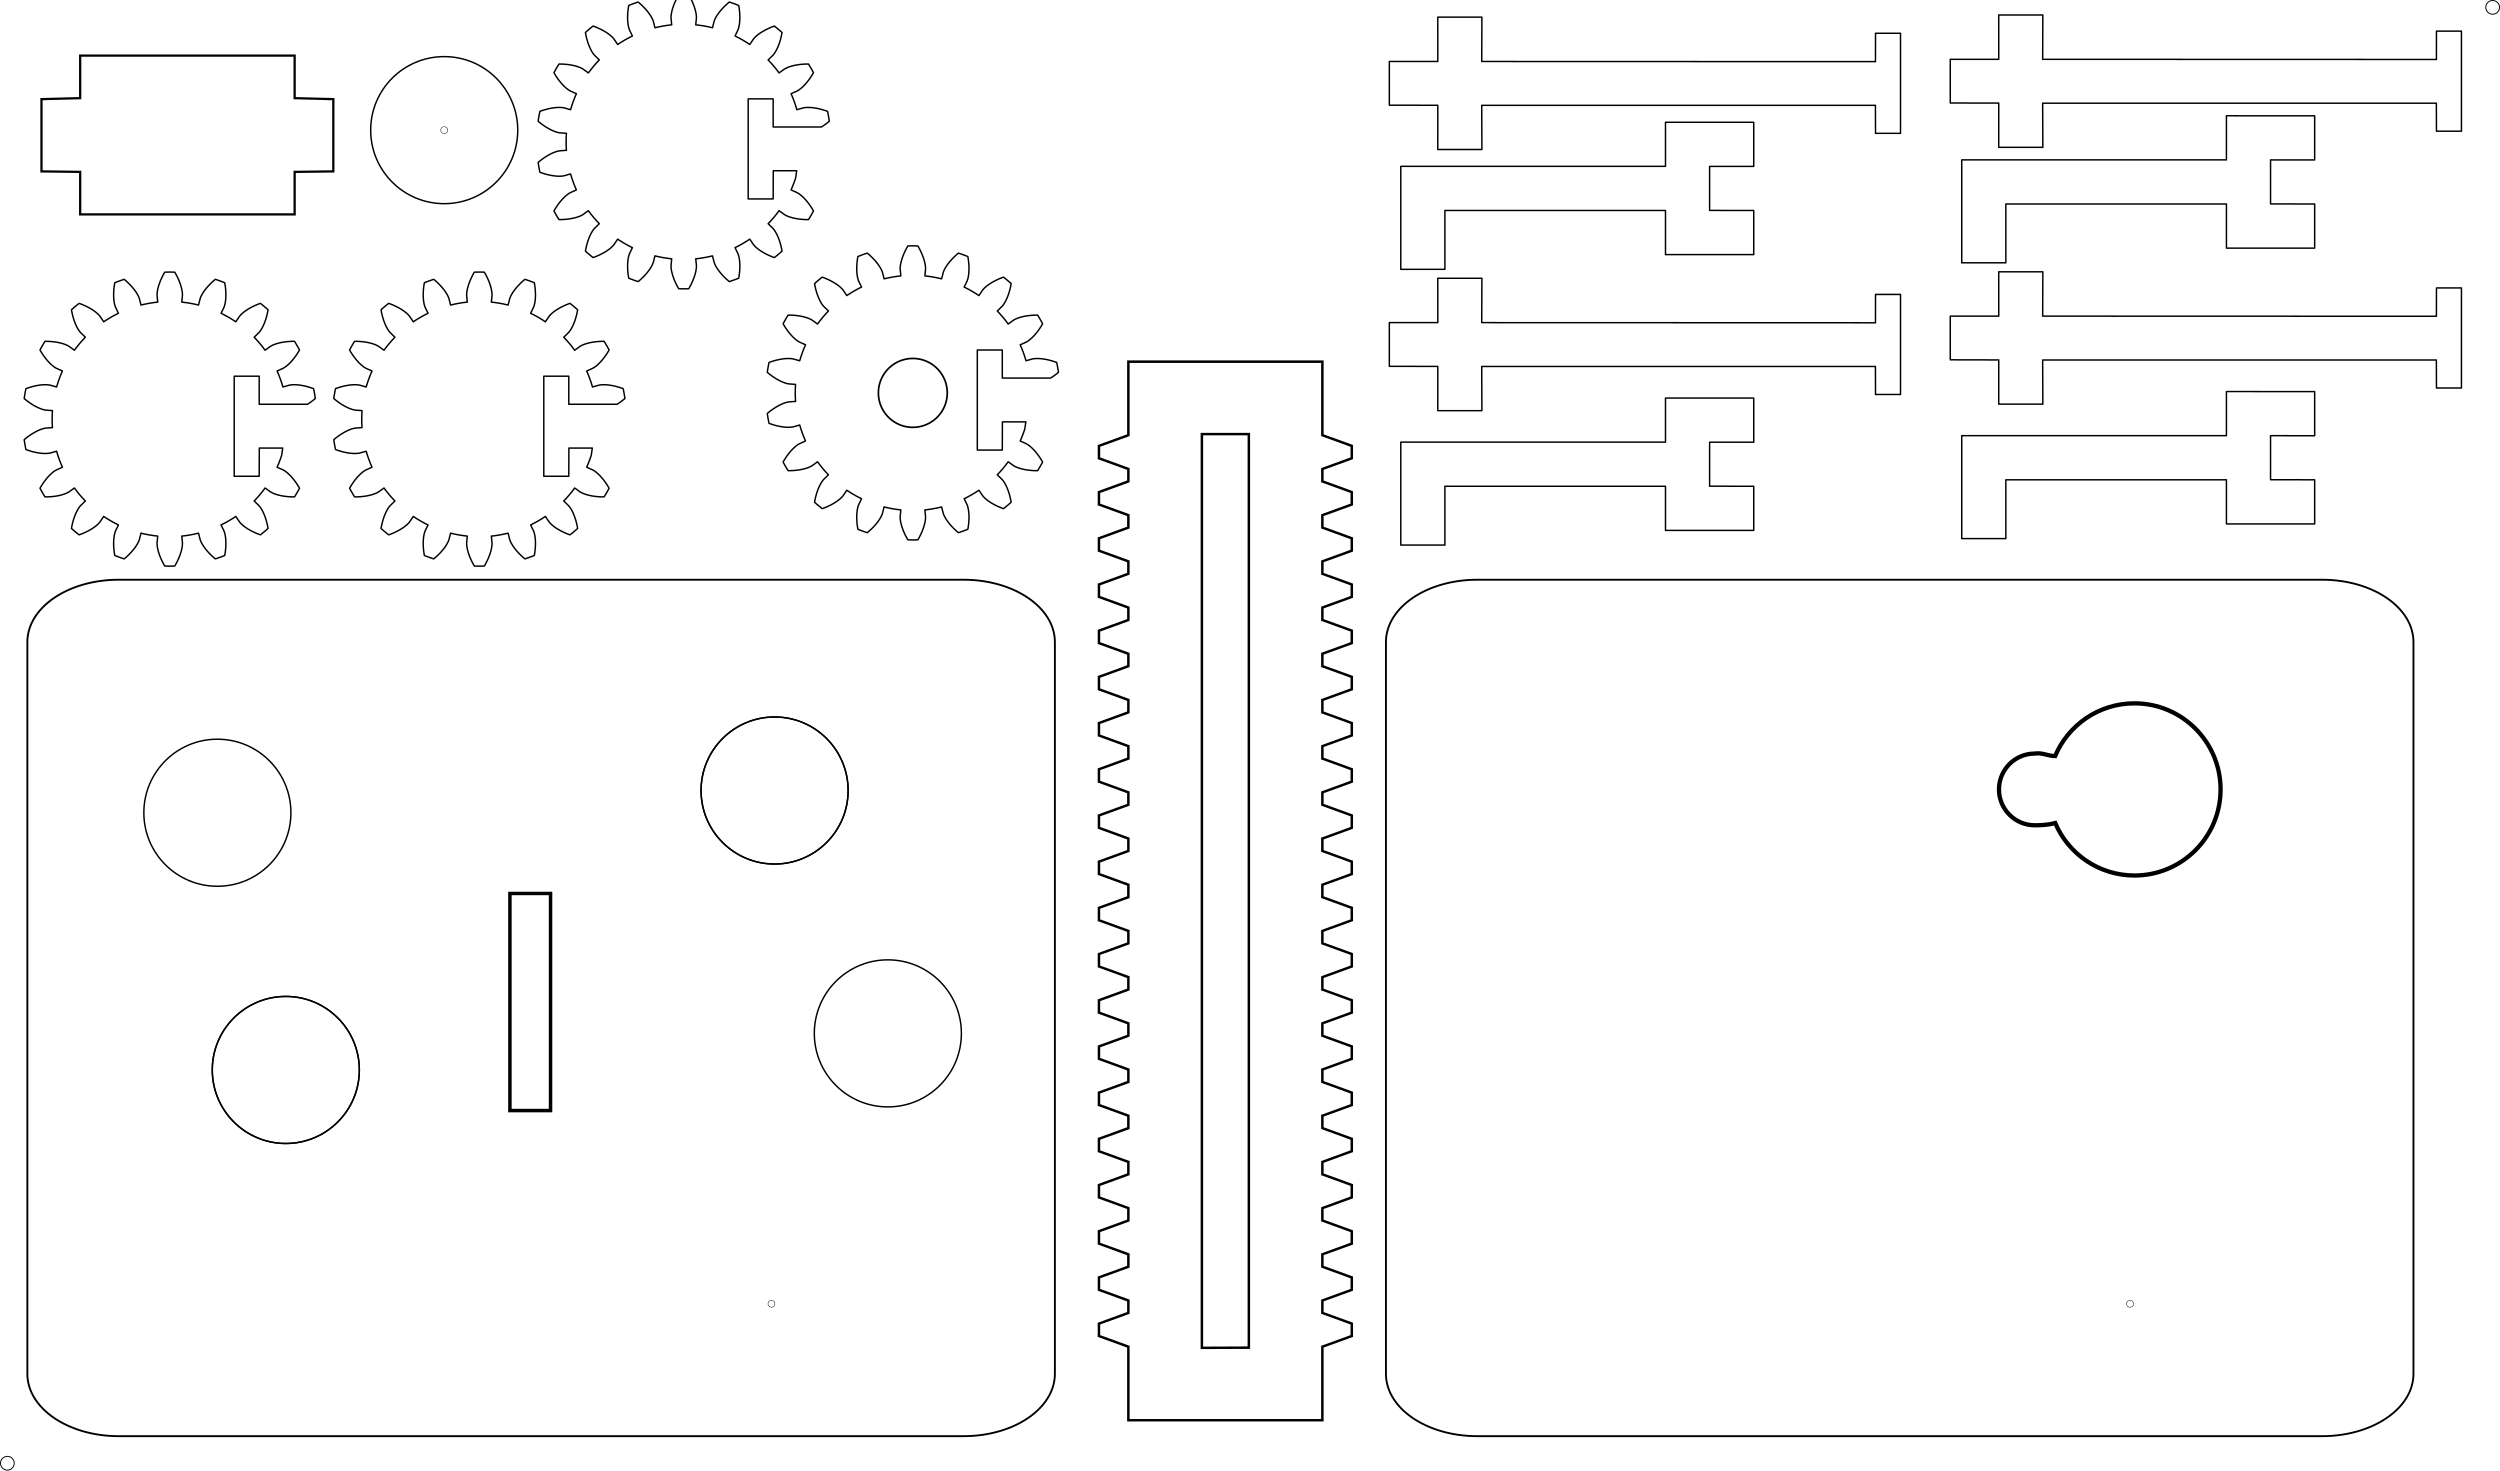 <?xml version="1.0" encoding="UTF-8" standalone="no"?>
<!-- Created with Inkscape (http://www.inkscape.org/) -->

<svg
   xmlns:dc="http://purl.org/dc/elements/1.1/"
   xmlns:cc="http://creativecommons.org/ns#"
   xmlns:rdf="http://www.w3.org/1999/02/22-rdf-syntax-ns#"
   xmlns:svg="http://www.w3.org/2000/svg"
   xmlns="http://www.w3.org/2000/svg"
   xmlns:sodipodi="http://sodipodi.sourceforge.net/DTD/sodipodi-0.dtd"
   xmlns:inkscape="http://www.inkscape.org/namespaces/inkscape"
   width="170mm"
   height="100mm"
   viewBox="0 0 602.362 354.331"
   id="svg2"
   version="1.1"
   inkscape:version="0.91 r13725"
   sodipodi:docname="Walker01_Cut.svg">
  <sodipodi:namedview
     inkscape:snap-global="true"
     id="base"
     pagecolor="#5e5e5e"
     bordercolor="#919191"
     borderopacity="1"
     inkscape:pageopacity="0"
     inkscape:pageshadow="2"
     inkscape:zoom="1.2039105"
     inkscape:cx="167.63416"
     inkscape:cy="223.88665"
     inkscape:document-units="mm"
     inkscape:current-layer="svg2"
     showgrid="true"
     inkscape:window-width="1366"
     inkscape:window-height="744"
     inkscape:window-x="0"
     inkscape:window-y="1"
     inkscape:window-maximized="1"
     inkscape:snap-bbox="false"
     gridtolerance="10">
    <inkscape:grid
       type="xygrid"
       id="grid4133" />
  </sodipodi:namedview>
  <defs
     id="defs4" />
  <g
     inkscape:groupmode="layer"
     id="layer2"
     inkscape:label="Layer 2"
     transform="translate(0,-354.331)" />
  <path
     sodipodi:nodetypes="cccsccssc"
     inkscape:connector-curvature="0"
     id="circle4389-8"
     d="m 514.294,210.948 c -8.578,0 -15.94,-5.208 -19.097,-12.634 -1.767,0.473 -3.473,0.521 -4.913,0.535 -4.773,0 -8.642,-3.869 -8.642,-8.642 0,-4.773 3.869,-8.642 8.642,-8.642 1.795,-0.284 3.146,0.604 4.884,0.604 3.14,-7.463 10.521,-12.703 19.126,-12.703 11.455,0 20.741,9.286 20.741,20.741 0,11.455 -9.286,20.741 -20.741,20.741"
     style="fill:none;fill-opacity:1;stroke:#000000;stroke-width:1.037;stroke-linecap:round;stroke-miterlimit:4;stroke-dasharray:none;stroke-opacity:1" />
  <g
     id="g8256"
     transform="matrix(-1,0,0,-1,711.102,165.58)"
     style="stroke:#000000;stroke-width:0.354;stroke-miterlimit:4;stroke-dasharray:none;stroke-opacity:1">
    <path
       style="opacity:1;fill:none;fill-opacity:1;stroke:#000000;stroke-width:0.354;stroke-linecap:round;stroke-linejoin:round;stroke-miterlimit:4;stroke-dasharray:none;stroke-opacity:1"
       d="m 259.217,87.809 -0.014,6.828 -6.02,0 0,-24.11 6.02,0 0.026,6.75 94.859,-0.004 -0.042,-10.636 10.63,0 -0.005,10.656 11.678,0.025 0,10.528 -11.678,-0.002 0.005,10.683 -10.63,0 0.042,-10.685 z"
       id="path8258"
       inkscape:connector-curvature="0"
       sodipodi:nodetypes="ccccccccccccccccc" />
  </g>
  <g
     transform="translate(-197.2,19.361)"
     id="g8336">
    <g
       id="g8338"
       transform="translate(0.45,0.749)">
      <g
         id="g8340" />
      <path
         sodipodi:nodetypes="cccccccccccccccccccccccccccccccccccccccccccccccccccccccccccccccccccccccccccccccccccccccccccccccccccccccccccccccccccccccccccccccccccccccccccccccccccccccccccccccccccccccccccccccccccccccccccccccccccccccccccccccccccccccccccccccccccccccccccccccccccccccccccccccccccccccccccccccccccccccccccccccccccccccccccccccccccccccccccccccccccccccccccccccccccccccccccccccccccccccccccccccccccccccccccccccccccccccccccccccccccccccccccccccccccccccccccccccccccccccccccccccccccccccccccccccccccccccccccccccccccccccccccccccccccccccccccccccccccccccccccccccccccccccccccccc"
         inkscape:connector-curvature="0"
         id="path8344"
         d="m 259.228,87.843 -0.026,6.794 -6.02,0 0,-24.11 6.02,0 -1.2e-4,6.768 11.638,2.4e-5 c 0.524,-0.341 0.997,-0.653 1.437,-1.013 l 0.451,-0.37 -0.09,-0.597 -0.1,-0.596 -0.11,-0.594 -0.12,-0.592 -0.55,-0.194 -0.548,-0.173 -0.546,-0.153 -0.543,-0.131 -0.539,-0.109 -0.535,-0.086 -0.53,-0.062 -0.524,-0.036 -0.517,-0.007 -0.508,0.027 -0.495,0.077 -1.558,0.443 -0.298,-0.981 -0.333,-0.97 -0.368,-0.957 -0.403,-0.943 1.478,-0.663 0.428,-0.259 0.407,-0.306 0.392,-0.338 0.379,-0.365 0.366,-0.389 0.355,-0.41 0.343,-0.43 0.332,-0.45 0.32,-0.468 0.309,-0.485 0.297,-0.502 -0.288,-0.53 -0.297,-0.525 -0.306,-0.52 -0.315,-0.515 -0.583,0.006 -0.575,0.025 -0.565,0.043 -0.555,0.062 -0.544,0.082 -0.532,0.102 -0.52,0.123 -0.505,0.145 -0.489,0.17 -0.469,0.199 -0.438,0.242 -1.313,0.949 -0.616,-0.82 -0.645,-0.797 -0.673,-0.773 -0.701,-0.749 1.163,-1.128 0.314,-0.39 0.278,-0.427 0.253,-0.452 0.231,-0.472 0.211,-0.49 0.193,-0.507 0.175,-0.522 0.158,-0.536 0.141,-0.549 0.124,-0.562 0.107,-0.574 -0.453,-0.4 -0.459,-0.392 -0.466,-0.384 -0.472,-0.376 -0.546,0.205 -0.532,0.22 -0.516,0.234 -0.5,0.248 -0.483,0.263 -0.466,0.278 -0.446,0.293 -0.425,0.309 -0.401,0.327 -0.372,0.348 -0.329,0.377 -0.909,1.341 -0.859,-0.56 -0.879,-0.529 -0.897,-0.497 -0.915,-0.464 0.707,-1.458 0.162,-0.474 0.115,-0.496 0.083,-0.511 0.056,-0.523 0.031,-0.533 0.008,-0.542 -0.014,-0.55 -0.035,-0.558 -0.056,-0.564 -0.076,-0.57 -0.095,-0.576 -0.562,-0.221 -0.566,-0.211 -0.569,-0.202 -0.573,-0.192 -0.443,0.38 -0.424,0.388 -0.405,0.397 -0.385,0.405 -0.364,0.413 -0.343,0.42 -0.319,0.428 -0.293,0.436 -0.265,0.445 -0.231,0.454 -0.18,0.467 -0.396,1.571 -0.999,-0.233 -1.007,-0.196 -1.013,-0.16 -1.018,-0.123 0.165,-1.612 -0.01,-0.5 -0.062,-0.505 -0.097,-0.508 -0.127,-0.51 -0.153,-0.511 -0.178,-0.512 -0.201,-0.512 -0.224,-0.512 -0.245,-0.511 -0.266,-0.51 -0.286,-0.508 -0.604,-0.015 -0.604,-0.005 -0.604,0.005 -0.604,0.015 -0.286,0.508 -0.266,0.51 -0.245,0.511 -0.224,0.512 -0.201,0.512 -0.178,0.512 -0.153,0.511 -0.127,0.51 -0.097,0.508 -0.062,0.505 -0.01,0.5 0.165,1.612 -1.018,0.123 -1.013,0.16 -1.007,0.196 -0.999,0.233 -0.396,-1.571 -0.18,-0.467 -0.231,-0.454 -0.265,-0.445 -0.293,-0.436 -0.319,-0.428 -0.343,-0.42 -0.364,-0.413 -0.385,-0.405 -0.405,-0.397 -0.424,-0.388 -0.443,-0.38 -0.573,0.192 -0.569,0.202 -0.566,0.211 -0.562,0.221 -0.095,0.576 -0.076,0.57 -0.056,0.564 -0.035,0.558 -0.014,0.55 0.008,0.542 0.031,0.533 0.056,0.523 0.083,0.511 0.115,0.496 0.162,0.474 0.707,1.458 -0.915,0.464 -0.897,0.497 -0.879,0.529 -0.859,0.56 -0.909,-1.341 -0.329,-0.377 -0.372,-0.348 -0.401,-0.327 -0.425,-0.309 -0.446,-0.293 -0.466,-0.278 -0.483,-0.263 -0.5,-0.248 -0.516,-0.234 -0.532,-0.22 -0.546,-0.205 -0.472,0.376 -0.466,0.384 -0.459,0.392 -0.453,0.4 0.107,0.574 0.124,0.562 0.141,0.549 0.158,0.536 0.175,0.522 0.193,0.507 0.211,0.49 0.231,0.472 0.253,0.452 0.278,0.427 0.314,0.39 1.163,1.128 -0.701,0.749 -0.673,0.773 -0.645,0.797 -0.616,0.82 -1.313,-0.949 -0.438,-0.242 -0.469,-0.199 -0.489,-0.17 -0.505,-0.145 -0.52,-0.123 -0.532,-0.102 -0.544,-0.082 -0.555,-0.062 -0.565,-0.043 -0.575,-0.025 -0.583,-0.006 -0.315,0.515 -0.306,0.52 -0.297,0.525 -0.288,0.53 0.297,0.502 0.309,0.485 0.32,0.468 0.332,0.45 0.343,0.43 0.355,0.41 0.366,0.389 0.379,0.365 0.392,0.338 0.407,0.306 0.428,0.259 1.478,0.663 -0.403,0.943 -0.368,0.957 -0.333,0.97 -0.298,0.981 -1.558,-0.443 -0.495,-0.077 -0.508,-0.027 -0.517,0.007 -0.524,0.036 -0.53,0.062 -0.535,0.086 -0.539,0.109 -0.543,0.131 -0.546,0.153 -0.548,0.173 -0.55,0.194 -0.12,0.592 -0.11,0.594 -0.1,0.596 -0.09,0.597 0.451,0.37 0.456,0.351 0.461,0.33 0.466,0.309 0.47,0.287 0.473,0.264 0.477,0.24 0.48,0.213 0.484,0.184 0.487,0.148 0.491,0.097 1.616,0.117 -0.056,1.024 -0.019,1.025 0.019,1.025 0.056,1.024 -1.616,0.117 -0.491,0.097 -0.487,0.148 -0.484,0.184 -0.48,0.213 -0.477,0.24 -0.473,0.264 -0.47,0.287 -0.466,0.309 -0.461,0.33 -0.456,0.351 -0.451,0.37 0.09,0.597 0.1,0.596 0.11,0.594 0.12,0.592 0.55,0.194 0.548,0.173 0.546,0.153 0.543,0.131 0.539,0.109 0.535,0.086 0.53,0.062 0.524,0.036 0.517,0.007 0.508,-0.027 0.495,-0.077 1.558,-0.443 0.298,0.981 0.333,0.97 0.368,0.957 0.403,0.943 -1.478,0.663 -0.428,0.259 -0.407,0.306 -0.392,0.338 -0.379,0.365 -0.366,0.389 -0.355,0.41 -0.343,0.43 -0.332,0.45 -0.32,0.468 -0.309,0.485 -0.297,0.502 0.288,0.53 0.297,0.525 0.306,0.52 0.315,0.515 0.583,-0.006 0.575,-0.025 0.565,-0.043 0.555,-0.062 0.544,-0.082 0.532,-0.102 0.52,-0.123 0.505,-0.145 0.489,-0.17 0.469,-0.199 0.438,-0.242 1.313,-0.949 0.616,0.82 0.645,0.797 0.673,0.773 0.701,0.749 -1.163,1.128 -0.314,0.39 -0.278,0.427 -0.253,0.452 -0.231,0.472 -0.211,0.49 -0.193,0.507 -0.175,0.522 -0.158,0.536 -0.141,0.549 -0.124,0.562 -0.107,0.574 0.453,0.4 0.459,0.392 0.466,0.384 0.472,0.376 0.546,-0.205 0.532,-0.22 0.516,-0.234 0.5,-0.248 0.483,-0.263 0.466,-0.278 0.446,-0.293 0.425,-0.309 0.401,-0.327 0.372,-0.348 0.329,-0.377 0.909,-1.341 0.859,0.56 0.879,0.529 0.897,0.497 0.915,0.464 -0.707,1.458 -0.162,0.474 -0.115,0.496 -0.083,0.511 -0.056,0.523 -0.031,0.533 -0.008,0.542 0.014,0.55 0.035,0.558 0.056,0.564 0.076,0.57 0.095,0.576 0.562,0.221 0.566,0.211 0.569,0.202 0.573,0.192 0.443,-0.38 0.424,-0.388 0.405,-0.397 0.385,-0.405 0.364,-0.413 0.343,-0.42 0.319,-0.428 0.293,-0.436 0.265,-0.445 0.231,-0.454 0.18,-0.467 0.396,-1.571 0.999,0.233 1.007,0.196 1.013,0.16 1.018,0.123 -0.165,1.612 0.01,0.5 0.062,0.505 0.097,0.508 0.127,0.51 0.153,0.511 0.178,0.512 0.201,0.512 0.224,0.512 0.245,0.511 0.266,0.51 0.286,0.508 0.604,0.015 0.604,0.005 0.604,-0.005 0.604,-0.015 0.286,-0.508 0.266,-0.51 0.245,-0.511 0.224,-0.512 0.201,-0.512 0.178,-0.512 0.153,-0.511 0.127,-0.51 0.097,-0.508 0.062,-0.505 0.01,-0.5 -0.165,-1.612 1.018,-0.123 1.013,-0.16 1.007,-0.196 0.999,-0.233 0.396,1.571 0.18,0.467 0.231,0.454 0.265,0.445 0.293,0.436 0.319,0.428 0.343,0.42 0.364,0.413 0.385,0.405 0.405,0.397 0.424,0.388 0.443,0.38 0.573,-0.192 0.569,-0.202 0.566,-0.211 0.562,-0.221 0.095,-0.576 0.076,-0.57 0.056,-0.564 0.035,-0.558 0.014,-0.55 -0.008,-0.542 -0.031,-0.533 -0.056,-0.523 -0.083,-0.511 -0.115,-0.496 -0.162,-0.474 -0.707,-1.458 0.915,-0.464 0.897,-0.497 0.879,-0.529 0.859,-0.56 0.909,1.341 0.329,0.377 0.372,0.348 0.401,0.327 0.425,0.309 0.446,0.293 0.466,0.278 0.483,0.263 0.5,0.248 0.516,0.234 0.532,0.22 0.546,0.205 0.472,-0.376 0.466,-0.384 0.459,-0.392 0.453,-0.4 -0.107,-0.574 -0.124,-0.562 -0.141,-0.549 -0.158,-0.536 -0.175,-0.522 -0.193,-0.507 -0.211,-0.49 -0.231,-0.472 -0.253,-0.452 -0.278,-0.427 -0.314,-0.39 -1.163,-1.128 0.701,-0.749 0.673,-0.773 0.645,-0.797 0.616,-0.82 1.313,0.949 0.438,0.242 0.469,0.199 0.489,0.17 0.505,0.145 0.52,0.123 0.532,0.102 0.544,0.082 0.555,0.062 0.565,0.043 0.575,0.025 0.583,0.006 0.315,-0.515 0.306,-0.52 0.297,-0.525 0.288,-0.53 -0.297,-0.502 -0.309,-0.485 -0.32,-0.468 -0.332,-0.45 -0.343,-0.43 -0.355,-0.41 -0.366,-0.389 -0.379,-0.365 -0.392,-0.338 -0.407,-0.306 -0.428,-0.259 -1.478,-0.663 0.403,-0.943 0.368,-0.957 0.333,-0.97 0.256,-1.747 z"
         style="opacity:1;fill:none;fill-opacity:1;stroke:#000000;stroke-width:0.354;stroke-linecap:round;stroke-linejoin:round;stroke-miterlimit:4;stroke-dasharray:none;stroke-opacity:1" />
    </g>
  </g>
  <g
     transform="translate(298.99,90.067)"
     id="g8387">
    <g
       id="g8389" />
  </g>
  <g
     id="g9494"
     transform="translate(164.731,99.576)">
    <g
       id="g9496" />
  </g>
  <g
     transform="translate(181.222,157.399)"
     id="g9502">
    <g
       id="g9504" />
  </g>
  <path
     sodipodi:nodetypes="sssssssss"
     style="fill:none;fill-opacity:1;stroke:#000000;stroke-width:0.455;stroke-linecap:round;stroke-miterlimit:4;stroke-dasharray:none;stroke-opacity:1"
     d="m 254.169,154.718 0,176.285 c 0,8.33 -9.815,15.036 -22.007,15.036 l -203.563,0 c -12.192,0 -22.007,-6.706 -22.007,-15.036 l 0,-176.285 c 0,-8.33 9.815,-15.036 22.007,-15.036 l 203.563,0 c 12.192,0 22.007,6.706 22.007,15.036 z"
     id="path8367"
     inkscape:connector-curvature="0" />
  <path
     inkscape:connector-curvature="0"
     id="path8369"
     d="m 122.861,215.28 9.787,0 0,52.306 -9.787,0 z"
     style="fill:none;fill-opacity:1;stroke:#000000;stroke-width:0.843;stroke-linecap:round;stroke-miterlimit:4;stroke-dasharray:none;stroke-opacity:1" />
  <circle
     style="opacity:1;fill:none;fill-opacity:1;stroke:#000000;stroke-width:0.354;stroke-linecap:round;stroke-linejoin:round;stroke-miterlimit:4;stroke-dasharray:none;stroke-opacity:1"
     id="circle8395"
     cx="186.634"
     cy="190.47"
     r="17.717" />
  <circle
     style="opacity:1;fill:none;fill-opacity:1;stroke:#000000;stroke-width:0.354;stroke-linecap:round;stroke-linejoin:round;stroke-miterlimit:4;stroke-dasharray:none;stroke-opacity:1"
     id="circle9506"
     cx="68.866"
     cy="257.802"
     r="17.717" />
  <path
     inkscape:connector-curvature="0"
     id="path8199"
     d="m 581.512,154.718 0,176.285 c 0,8.33 -9.815,15.036 -22.007,15.036 l -203.563,0 c -12.192,0 -22.007,-6.706 -22.007,-15.036 l 0,-176.285 c 0,-8.33 9.815,-15.036 22.007,-15.036 l 203.563,0 c 12.192,0 22.007,6.706 22.007,15.036 z"
     style="fill:none;fill-opacity:1;stroke:#000000;stroke-width:0.455;stroke-linecap:round;stroke-miterlimit:4;stroke-dasharray:none;stroke-opacity:1"
     sodipodi:nodetypes="sssssssss" />
  <path
     style="opacity:1;fill:none;fill-opacity:1;stroke:#000000;stroke-width:0.354;stroke-linecap:round;stroke-linejoin:round;stroke-miterlimit:4;stroke-dasharray:none;stroke-opacity:1"
     d="m 348.142,131.338 -10.63,0 0,-24.803 10.63,0 53.15,-4.9e-4 -10e-6,-10.629 10.63,0.006 10.63,0.006 0,10.63 -10.63,-0.006 0,10.609 10.63,0.015 0,10.63 -10.63,-3e-5 -10.63,-2e-5 10e-6,-10.628 -53.15,-0.004 z"
     id="rect9576"
     inkscape:connector-curvature="0"
     sodipodi:nodetypes="cccccccccccccccccc" />
  <g
     id="g9584"
     inkscape:label="RackGear20"
     transform="matrix(0,1,-1,0,322.161,198.92)">
    <path
       id="path9586"
       style="fill:none;stroke:#000000;stroke-width:0.6"
       d="m 125.838,32.572 -220.16,0 0,-11.312 220.112,0 z M 143.279,3.543 l -17.717,0 -2.579,-7.087 -2.986,0 -2.579,7.087 -2.986,0 -2.579,-7.087 -2.986,0 -2.579,7.087 -2.986,0 -2.579,-7.087 -2.987,0 -2.579,7.087 -2.986,0 -2.579,-7.087 -2.986,0 -2.579,7.087 -2.986,0 -2.579,-7.087 -2.986,0 -2.579,7.087 -2.986,0 -2.579,-7.087 -2.986,0 -2.579,7.087 -2.986,0 -2.579,-7.087 -2.986,0 -2.579,7.087 -2.986,0 -2.579,-7.087 -2.986,0 -2.579,7.087 -2.986,0 -2.579,-7.087 -2.986,0 -2.579,7.087 -2.986,0 -2.579,-7.087 -2.986,0 -2.579,7.087 -2.986,0 -2.579,-7.087 -2.986,0 -2.579,7.087 -2.986,0 -2.579,-7.087 -2.987,0 -2.579,7.087 -2.986,0 -2.579,-7.087 -2.986,0 -2.579,7.087 -2.986,0 -2.579,-7.087 -2.986,0 -2.579,7.087 -2.986,0 -2.579,-7.087 -2.986,0 -2.579,7.087 -2.986,0 -2.579,-7.087 -2.986,0 -2.579,7.087 -2.986,0 -2.579,-7.087 -2.986,0 -2.579,7.087 -2.986,0 -2.579,-7.087 -2.986,0 -2.579,7.087 -2.986,0 -2.579,-7.087 -2.986,0 -2.579,7.087 -2.986,0 -2.579,-7.087 -2.986,0 -2.579,7.087 -17.716,0 0,23.373 0,23.373 17.716,0 2.579,7.087 2.986,0 2.579,-7.087 2.986,0 2.579,7.087 2.986,0 2.579,-7.087 2.986,0 2.579,7.087 2.986,0 2.579,-7.087 2.986,0 2.579,7.087 2.986,0 2.579,-7.087 2.986,0 2.579,7.087 2.986,0 2.579,-7.087 2.986,0 2.579,7.087 2.986,0 2.579,-7.087 2.986,0 2.579,7.087 2.986,0 2.579,-7.087 2.986,0 2.579,7.087 2.986,0 2.579,-7.087 2.986,0 2.579,7.087 2.987,0 2.579,-7.087 2.986,0 2.579,7.087 2.986,0 2.579,-7.087 2.986,0 2.579,7.087 2.986,0 2.579,-7.087 2.986,0 2.579,7.087 2.986,0 2.579,-7.087 2.986,0 2.579,7.087 2.986,0 2.579,-7.087 2.986,0 2.579,7.087 2.986,0 2.579,-7.087 2.986,0 2.579,7.087 2.986,0 2.579,-7.087 2.986,0 2.579,7.087 2.986,0 2.579,-7.087 2.986,0 2.579,7.087 2.986,0 2.579,-7.087 2.986,0 2.579,7.087 2.987,0 2.579,-7.087 2.986,0 2.579,7.087 2.986,0 2.579,-7.087 2.986,0 2.579,7.087 2.986,0 2.579,-7.087 17.717,0 0,-23.373 z"
       inkscape:connector-curvature="0"
       sodipodi:nodetypes="cccccccccccccccccccccccccccccccccccccccccccccccccccccccccccccccccccccccccccccccccccccccccccccccccccccccccccccccccccccccccccccccccccccccccccccccccccccccccccccccccccccccccccc" />
  </g>
  <g
     id="g8150"
     transform="translate(-73.362,-47.45)">
    <g
       transform="translate(0.45,0.749)"
       id="g8152">
      <g
         id="g8154" />
      <path
         style="opacity:1;fill:none;fill-opacity:1;stroke:#000000;stroke-width:0.354;stroke-linecap:round;stroke-linejoin:round;stroke-miterlimit:4;stroke-dasharray:none;stroke-opacity:1"
         d="m 259.228,87.843 -0.026,6.794 -6.02,0 0,-24.11 6.02,0 -1.2e-4,6.768 11.638,2.4e-5 c 0.524,-0.341 0.997,-0.653 1.437,-1.013 l 0.451,-0.37 -0.09,-0.597 -0.1,-0.596 -0.11,-0.594 -0.12,-0.592 -0.55,-0.194 -0.548,-0.173 -0.546,-0.153 -0.543,-0.131 -0.539,-0.109 -0.535,-0.086 -0.53,-0.062 -0.524,-0.036 -0.517,-0.007 -0.508,0.027 -0.495,0.077 -1.558,0.443 -0.298,-0.981 -0.333,-0.97 -0.368,-0.957 -0.403,-0.943 1.478,-0.663 0.428,-0.259 0.407,-0.306 0.392,-0.338 0.379,-0.365 0.366,-0.389 0.355,-0.41 0.343,-0.43 0.332,-0.45 0.32,-0.468 0.309,-0.485 0.297,-0.502 -0.288,-0.53 -0.297,-0.525 -0.306,-0.52 -0.315,-0.515 -0.583,0.006 -0.575,0.025 -0.565,0.043 -0.555,0.062 -0.544,0.082 -0.532,0.102 -0.52,0.123 -0.505,0.145 -0.489,0.17 -0.469,0.199 -0.438,0.242 -1.313,0.949 -0.616,-0.82 -0.645,-0.797 -0.673,-0.773 -0.701,-0.749 1.163,-1.128 0.314,-0.39 0.278,-0.427 0.253,-0.452 0.231,-0.472 0.211,-0.49 0.193,-0.507 0.175,-0.522 0.158,-0.536 0.141,-0.549 0.124,-0.562 0.107,-0.574 -0.453,-0.4 -0.459,-0.392 -0.466,-0.384 -0.472,-0.376 -0.546,0.205 -0.532,0.22 -0.516,0.234 -0.5,0.248 -0.483,0.263 -0.466,0.278 -0.446,0.293 -0.425,0.309 -0.401,0.327 -0.372,0.348 -0.329,0.377 -0.909,1.341 -0.859,-0.56 -0.879,-0.529 -0.897,-0.497 -0.915,-0.464 0.707,-1.458 0.162,-0.474 0.115,-0.496 0.083,-0.511 0.056,-0.523 0.031,-0.533 0.008,-0.542 -0.014,-0.55 -0.035,-0.558 -0.056,-0.564 -0.076,-0.57 -0.095,-0.576 -0.562,-0.221 -0.566,-0.211 -0.569,-0.202 -0.573,-0.192 -0.443,0.38 -0.424,0.388 -0.405,0.397 -0.385,0.405 -0.364,0.413 -0.343,0.42 -0.319,0.428 -0.293,0.436 -0.265,0.445 -0.231,0.454 -0.18,0.467 -0.396,1.571 -0.999,-0.233 -1.007,-0.196 -1.013,-0.16 -1.018,-0.123 0.165,-1.612 -0.01,-0.5 -0.062,-0.505 -0.097,-0.508 -0.127,-0.51 -0.153,-0.511 -0.178,-0.512 -0.201,-0.512 -0.224,-0.512 -0.245,-0.511 -0.266,-0.51 -0.286,-0.508 -0.604,-0.015 -0.604,-0.005 -0.604,0.005 -0.604,0.015 -0.286,0.508 -0.266,0.51 -0.245,0.511 -0.224,0.512 -0.201,0.512 -0.178,0.512 -0.153,0.511 -0.127,0.51 -0.097,0.508 -0.062,0.505 -0.01,0.5 0.165,1.612 -1.018,0.123 -1.013,0.16 -1.007,0.196 -0.999,0.233 -0.396,-1.571 -0.18,-0.467 -0.231,-0.454 -0.265,-0.445 -0.293,-0.436 -0.319,-0.428 -0.343,-0.42 -0.364,-0.413 -0.385,-0.405 -0.405,-0.397 -0.424,-0.388 -0.443,-0.38 -0.573,0.192 -0.569,0.202 -0.566,0.211 -0.562,0.221 -0.095,0.576 -0.076,0.57 -0.056,0.564 -0.035,0.558 -0.014,0.55 0.008,0.542 0.031,0.533 0.056,0.523 0.083,0.511 0.115,0.496 0.162,0.474 0.707,1.458 -0.915,0.464 -0.897,0.497 -0.879,0.529 -0.859,0.56 -0.909,-1.341 -0.329,-0.377 -0.372,-0.348 -0.401,-0.327 -0.425,-0.309 -0.446,-0.293 -0.466,-0.278 -0.483,-0.263 -0.5,-0.248 -0.516,-0.234 -0.532,-0.22 -0.546,-0.205 -0.472,0.376 -0.466,0.384 -0.459,0.392 -0.453,0.4 0.107,0.574 0.124,0.562 0.141,0.549 0.158,0.536 0.175,0.522 0.193,0.507 0.211,0.49 0.231,0.472 0.253,0.452 0.278,0.427 0.314,0.39 1.163,1.128 -0.701,0.749 -0.673,0.773 -0.645,0.797 -0.616,0.82 -1.313,-0.949 -0.438,-0.242 -0.469,-0.199 -0.489,-0.17 -0.505,-0.145 -0.52,-0.123 -0.532,-0.102 -0.544,-0.082 -0.555,-0.062 -0.565,-0.043 -0.575,-0.025 -0.583,-0.006 -0.315,0.515 -0.306,0.52 -0.297,0.525 -0.288,0.53 0.297,0.502 0.309,0.485 0.32,0.468 0.332,0.45 0.343,0.43 0.355,0.41 0.366,0.389 0.379,0.365 0.392,0.338 0.407,0.306 0.428,0.259 1.478,0.663 -0.403,0.943 -0.368,0.957 -0.333,0.97 -0.298,0.981 -1.558,-0.443 -0.495,-0.077 -0.508,-0.027 -0.517,0.007 -0.524,0.036 -0.53,0.062 -0.535,0.086 -0.539,0.109 -0.543,0.131 -0.546,0.153 -0.548,0.173 -0.55,0.194 -0.12,0.592 -0.11,0.594 -0.1,0.596 -0.09,0.597 0.451,0.37 0.456,0.351 0.461,0.33 0.466,0.309 0.47,0.287 0.473,0.264 0.477,0.24 0.48,0.213 0.484,0.184 0.487,0.148 0.491,0.097 1.616,0.117 -0.056,1.024 -0.019,1.025 0.019,1.025 0.056,1.024 -1.616,0.117 -0.491,0.097 -0.487,0.148 -0.484,0.184 -0.48,0.213 -0.477,0.24 -0.473,0.264 -0.47,0.287 -0.466,0.309 -0.461,0.33 -0.456,0.351 -0.451,0.37 0.09,0.597 0.1,0.596 0.11,0.594 0.12,0.592 0.55,0.194 0.548,0.173 0.546,0.153 0.543,0.131 0.539,0.109 0.535,0.086 0.53,0.062 0.524,0.036 0.517,0.007 0.508,-0.027 0.495,-0.077 1.558,-0.443 0.298,0.981 0.333,0.97 0.368,0.957 0.403,0.943 -1.478,0.663 -0.428,0.259 -0.407,0.306 -0.392,0.338 -0.379,0.365 -0.366,0.389 -0.355,0.41 -0.343,0.43 -0.332,0.45 -0.32,0.468 -0.309,0.485 -0.297,0.502 0.288,0.53 0.297,0.525 0.306,0.52 0.315,0.515 0.583,-0.006 0.575,-0.025 0.565,-0.043 0.555,-0.062 0.544,-0.082 0.532,-0.102 0.52,-0.123 0.505,-0.145 0.489,-0.17 0.469,-0.199 0.438,-0.242 1.313,-0.949 0.616,0.82 0.645,0.797 0.673,0.773 0.701,0.749 -1.163,1.128 -0.314,0.39 -0.278,0.427 -0.253,0.452 -0.231,0.472 -0.211,0.49 -0.193,0.507 -0.175,0.522 -0.158,0.536 -0.141,0.549 -0.124,0.562 -0.107,0.574 0.453,0.4 0.459,0.392 0.466,0.384 0.472,0.376 0.546,-0.205 0.532,-0.22 0.516,-0.234 0.5,-0.248 0.483,-0.263 0.466,-0.278 0.446,-0.293 0.425,-0.309 0.401,-0.327 0.372,-0.348 0.329,-0.377 0.909,-1.341 0.859,0.56 0.879,0.529 0.897,0.497 0.915,0.464 -0.707,1.458 -0.162,0.474 -0.115,0.496 -0.083,0.511 -0.056,0.523 -0.031,0.533 -0.008,0.542 0.014,0.55 0.035,0.558 0.056,0.564 0.076,0.57 0.095,0.576 0.562,0.221 0.566,0.211 0.569,0.202 0.573,0.192 0.443,-0.38 0.424,-0.388 0.405,-0.397 0.385,-0.405 0.364,-0.413 0.343,-0.42 0.319,-0.428 0.293,-0.436 0.265,-0.445 0.231,-0.454 0.18,-0.467 0.396,-1.571 0.999,0.233 1.007,0.196 1.013,0.16 1.018,0.123 -0.165,1.612 0.01,0.5 0.062,0.505 0.097,0.508 0.127,0.51 0.153,0.511 0.178,0.512 0.201,0.512 0.224,0.512 0.245,0.511 0.266,0.51 0.286,0.508 0.604,0.015 0.604,0.005 0.604,-0.005 0.604,-0.015 0.286,-0.508 0.266,-0.51 0.245,-0.511 0.224,-0.512 0.201,-0.512 0.178,-0.512 0.153,-0.511 0.127,-0.51 0.097,-0.508 0.062,-0.505 0.01,-0.5 -0.165,-1.612 1.018,-0.123 1.013,-0.16 1.007,-0.196 0.999,-0.233 0.396,1.571 0.18,0.467 0.231,0.454 0.265,0.445 0.293,0.436 0.319,0.428 0.343,0.42 0.364,0.413 0.385,0.405 0.405,0.397 0.424,0.388 0.443,0.38 0.573,-0.192 0.569,-0.202 0.566,-0.211 0.562,-0.221 0.095,-0.576 0.076,-0.57 0.056,-0.564 0.035,-0.558 0.014,-0.55 -0.008,-0.542 -0.031,-0.533 -0.056,-0.523 -0.083,-0.511 -0.115,-0.496 -0.162,-0.474 -0.707,-1.458 0.915,-0.464 0.897,-0.497 0.879,-0.529 0.859,-0.56 0.909,1.341 0.329,0.377 0.372,0.348 0.401,0.327 0.425,0.309 0.446,0.293 0.466,0.278 0.483,0.263 0.5,0.248 0.516,0.234 0.532,0.22 0.546,0.205 0.472,-0.376 0.466,-0.384 0.459,-0.392 0.453,-0.4 -0.107,-0.574 -0.124,-0.562 -0.141,-0.549 -0.158,-0.536 -0.175,-0.522 -0.193,-0.507 -0.211,-0.49 -0.231,-0.472 -0.253,-0.452 -0.278,-0.427 -0.314,-0.39 -1.163,-1.128 0.701,-0.749 0.673,-0.773 0.645,-0.797 0.616,-0.82 1.313,0.949 0.438,0.242 0.469,0.199 0.489,0.17 0.505,0.145 0.52,0.123 0.532,0.102 0.544,0.082 0.555,0.062 0.565,0.043 0.575,0.025 0.583,0.006 0.315,-0.515 0.306,-0.52 0.297,-0.525 0.288,-0.53 -0.297,-0.502 -0.309,-0.485 -0.32,-0.468 -0.332,-0.45 -0.343,-0.43 -0.355,-0.41 -0.366,-0.389 -0.379,-0.365 -0.392,-0.338 -0.407,-0.306 -0.428,-0.259 -1.478,-0.663 0.403,-0.943 0.368,-0.957 0.333,-0.97 0.256,-1.747 z"
         id="path8158"
         inkscape:connector-curvature="0"
         sodipodi:nodetypes="cccccccccccccccccccccccccccccccccccccccccccccccccccccccccccccccccccccccccccccccccccccccccccccccccccccccccccccccccccccccccccccccccccccccccccccccccccccccccccccccccccccccccccccccccccccccccccccccccccccccccccccccccccccccccccccccccccccccccccccccccccccccccccccccccccccccccccccccccccccccccccccccccccccccccccccccccccccccccccccccccccccccccccccccccccccccccccccccccccccccccccccccccccccccccccccccccccccccccccccccccccccccccccccccccccccccccccccccccccccccccccccccccccccccccccccccccccccccccccccccccccccccccccccccccccccccccccccccccccccccccccccccccccccccccccccc" />
    </g>
  </g>
  <circle
     style="opacity:1;fill:none;fill-opacity:1;stroke:#000000;stroke-width:0.115;stroke-linecap:round;stroke-linejoin:round;stroke-miterlimit:4;stroke-dasharray:none;stroke-opacity:1"
     id="path8197"
     cx="185.878"
     cy="314.15"
     r="0.828" />
  <circle
     r="0.828"
     cy="314.15"
     cx="513.222"
     id="circle8205"
     style="opacity:1;fill:none;fill-opacity:1;stroke:#000000;stroke-width:0.115;stroke-linecap:round;stroke-linejoin:round;stroke-miterlimit:4;stroke-dasharray:none;stroke-opacity:1" />
  <g
     id="g8202"
     transform="translate(-101.904,-73.418)">
    <circle
       style="opacity:1;fill:none;fill-opacity:1;stroke:#000000;stroke-width:0.354;stroke-linecap:round;stroke-linejoin:round;stroke-miterlimit:4;stroke-dasharray:none;stroke-opacity:1"
       id="circle8234"
       cx="208.935"
       cy="104.775"
       r="17.717" />
    <circle
       r="0.828"
       cy="104.775"
       cx="208.935"
       id="circle8236"
       style="opacity:1;fill:none;fill-opacity:1;stroke:#000000;stroke-width:0.115;stroke-linecap:round;stroke-linejoin:round;stroke-miterlimit:4;stroke-dasharray:none;stroke-opacity:1" />
  </g>
  <g
     style="stroke:#000000;stroke-width:0.354;stroke-miterlimit:4;stroke-dasharray:none;stroke-opacity:1"
     transform="matrix(-1,0,0,-1,846.258,164.017)"
     id="g8242">
    <path
       sodipodi:nodetypes="ccccccccccccccccc"
       inkscape:connector-curvature="0"
       id="path8244"
       d="m 259.217,87.809 -0.014,6.828 -6.02,0 0,-24.11 6.02,0 0.026,6.75 94.859,-0.004 -0.042,-10.636 10.63,0 -0.005,10.656 11.678,0.025 0,10.528 -11.678,-0.002 0.005,10.683 -10.63,0 0.042,-10.685 z"
       style="opacity:1;fill:none;fill-opacity:1;stroke:#000000;stroke-width:0.354;stroke-linecap:round;stroke-linejoin:round;stroke-miterlimit:4;stroke-dasharray:none;stroke-opacity:1" />
  </g>
  <path
     sodipodi:nodetypes="cccccccccccccccccc"
     inkscape:connector-curvature="0"
     id="path8246"
     d="m 483.298,129.775 -10.63,0 0,-24.803 10.63,0 53.15,-4.9e-4 -10e-6,-10.629 10.63,0.006 10.63,0.006 0,10.63 -10.63,-0.006 0,10.609 10.63,0.015 0,10.63 -10.63,-3e-5 -10.63,-2e-5 10e-6,-10.628 -53.15,-0.004 z"
     style="opacity:1;fill:none;fill-opacity:1;stroke:#000000;stroke-width:0.354;stroke-linecap:round;stroke-linejoin:round;stroke-miterlimit:4;stroke-dasharray:none;stroke-opacity:1" />
  <circle
     r="1.656"
     cy="352.559"
     cx="1.772"
     id="circle8248"
     style="opacity:1;fill:none;fill-opacity:1;stroke:#000000;stroke-width:0.231;stroke-linecap:round;stroke-linejoin:round;stroke-miterlimit:4;stroke-dasharray:none;stroke-opacity:1" />
  <circle
     style="opacity:1;fill:none;fill-opacity:1;stroke:#000000;stroke-width:0.231;stroke-linecap:round;stroke-linejoin:round;stroke-miterlimit:4;stroke-dasharray:none;stroke-opacity:1"
     id="circle8250"
     cx="600.591"
     cy="1.772"
     r="1.656" />
  <g
     style="stroke:#000000;stroke-width:0.354;stroke-miterlimit:4;stroke-dasharray:none;stroke-opacity:1"
     transform="matrix(-1,0,0,-1,711.102,102.66)"
     id="g8117">
    <path
       sodipodi:nodetypes="ccccccccccccccccc"
       inkscape:connector-curvature="0"
       id="path8119"
       d="m 259.217,87.809 -0.014,6.828 -6.02,0 0,-24.11 6.02,0 0.026,6.75 94.859,-0.004 -0.042,-10.636 10.63,0 -0.005,10.656 11.678,0.025 0,10.528 -11.678,-0.002 0.005,10.683 -10.63,0 0.042,-10.685 z"
       style="opacity:1;fill:none;fill-opacity:1;stroke:#000000;stroke-width:0.354;stroke-linecap:round;stroke-linejoin:round;stroke-miterlimit:4;stroke-dasharray:none;stroke-opacity:1" />
  </g>
  <path
     sodipodi:nodetypes="cccccccccccccccccc"
     inkscape:connector-curvature="0"
     id="path8121"
     d="m 348.142,64.888 -10.63,0 0,-24.803 10.63,0 53.15,-4.9e-4 -10e-6,-10.629 10.63,0.006 10.63,0.006 0,10.63 -10.63,-0.006 0,10.609 10.63,0.015 0,10.63 -10.63,-3e-5 -10.63,-2e-5 10e-6,-10.628 -53.15,-0.004 z"
     style="opacity:1;fill:none;fill-opacity:1;stroke:#000000;stroke-width:0.354;stroke-linecap:round;stroke-linejoin:round;stroke-miterlimit:4;stroke-dasharray:none;stroke-opacity:1" />
  <g
     id="g8123"
     transform="matrix(-1,0,0,-1,846.258,102.136)"
     style="stroke:#000000;stroke-width:0.354;stroke-miterlimit:4;stroke-dasharray:none;stroke-opacity:1">
    <path
       style="opacity:1;fill:none;fill-opacity:1;stroke:#000000;stroke-width:0.354;stroke-linecap:round;stroke-linejoin:round;stroke-miterlimit:4;stroke-dasharray:none;stroke-opacity:1"
       d="m 259.217,87.809 -0.014,6.828 -6.02,0 0,-24.11 6.02,0 0.026,6.75 94.859,-0.004 -0.042,-10.636 10.63,0 -0.005,10.656 11.678,0.025 0,10.528 -11.678,-0.002 0.005,10.683 -10.63,0 0.042,-10.685 z"
       id="path8125"
       inkscape:connector-curvature="0"
       sodipodi:nodetypes="ccccccccccccccccc" />
  </g>
  <path
     style="opacity:1;fill:none;fill-opacity:1;stroke:#000000;stroke-width:0.354;stroke-linecap:round;stroke-linejoin:round;stroke-miterlimit:4;stroke-dasharray:none;stroke-opacity:1"
     d="m 483.298,63.325 -10.63,0 0,-24.803 10.63,0 53.15,-4.9e-4 -10e-6,-10.629 10.63,0.006 10.63,0.006 0,10.63 -10.63,-0.006 0,10.609 10.63,0.015 0,10.63 -10.63,-3e-5 -10.63,-2e-5 10e-6,-10.628 -53.15,-0.004 z"
     id="path8127"
     inkscape:connector-curvature="0"
     sodipodi:nodetypes="cccccccccccccccccc" />
  <g
     id="g8134"
     transform="translate(-185.719,114.205)">
    <g
       transform="translate(0.45,0.749)"
       id="g8136">
      <g
         id="g8138" />
    </g>
    <circle
       style="opacity:1;fill:none;fill-opacity:1;stroke:#000000;stroke-width:0.354;stroke-linecap:round;stroke-linejoin:round;stroke-miterlimit:4;stroke-dasharray:none;stroke-opacity:1"
       id="circle8144"
       cx="238.094"
       cy="81.62"
       r="17.717" />
  </g>
  <g
     transform="matrix(-1,0,0,1,306.96,176.182)"
     id="g8146">
    <g
       id="g8148"
       transform="translate(0.45,0.749)">
      <g
         id="g8151" />
    </g>
    <circle
       r="17.717"
       cy="81.62"
       cx="238.094"
       id="circle8157"
       style="opacity:1;fill:none;fill-opacity:1;stroke:#000000;stroke-width:0.354;stroke-linecap:round;stroke-linejoin:round;stroke-miterlimit:4;stroke-dasharray:none;stroke-opacity:1" />
  </g>
  <g
     transform="matrix(0,1,-1,0,154.671,203.28)"
     inkscape:label="RackGear20"
     id="g8159" />
  <g
     id="g8163"
     transform="translate(-51.46,108.849)">
    <g
       transform="translate(0.45,0.749)"
       id="g8165">
      <g
         id="g8167" />
    </g>
    <circle
       style="opacity:1;fill:none;fill-opacity:1;stroke:#000000;stroke-width:0.354;stroke-linecap:round;stroke-linejoin:round;stroke-miterlimit:4;stroke-dasharray:none;stroke-opacity:1"
       id="circle8173"
       cx="238.094"
       cy="81.62"
       r="17.717" />
  </g>
  <g
     transform="translate(-24.171,167.367)"
     id="g8175">
    <g
       id="g8177"
       transform="translate(0.45,0.749)">
      <g
         id="g8179" />
    </g>
    <circle
       r="17.717"
       cy="81.62"
       cx="238.094"
       id="circle8185"
       style="opacity:1;fill:none;fill-opacity:1;stroke:#000000;stroke-width:0.354;stroke-linecap:round;stroke-linejoin:round;stroke-miterlimit:4;stroke-dasharray:none;stroke-opacity:1" />
  </g>
  <path
     sodipodi:nodetypes="ccccccccccccc"
     inkscape:connector-curvature="0"
     id="path8187"
     d="m 9.996,41.297 0,-17.408 9.322,-0.239 0,-10.247 51.674,0 0,10.247 9.322,0.239 0,17.408 -9.322,0.118 0,10.247 -51.674,0 0,-10.247 z"
     style="fill:none;fill-opacity:1;stroke:#000000;stroke-width:0.548;stroke-linecap:round;stroke-miterlimit:4;stroke-dasharray:none;stroke-opacity:1" />
  <g
     id="g8189"
     transform="translate(-122.607,19.361)">
    <g
       transform="translate(0.45,0.749)"
       id="g8191">
      <g
         id="g8193" />
      <path
         style="opacity:1;fill:none;fill-opacity:1;stroke:#000000;stroke-width:0.354;stroke-linecap:round;stroke-linejoin:round;stroke-miterlimit:4;stroke-dasharray:none;stroke-opacity:1"
         d="m 259.228,87.843 -0.026,6.794 -6.02,0 0,-24.11 6.02,0 -1.2e-4,6.768 11.638,2.4e-5 c 0.524,-0.341 0.997,-0.653 1.437,-1.013 l 0.451,-0.37 -0.09,-0.597 -0.1,-0.596 -0.11,-0.594 -0.12,-0.592 -0.55,-0.194 -0.548,-0.173 -0.546,-0.153 -0.543,-0.131 -0.539,-0.109 -0.535,-0.086 -0.53,-0.062 -0.524,-0.036 -0.517,-0.007 -0.508,0.027 -0.495,0.077 -1.558,0.443 -0.298,-0.981 -0.333,-0.97 -0.368,-0.957 -0.403,-0.943 1.478,-0.663 0.428,-0.259 0.407,-0.306 0.392,-0.338 0.379,-0.365 0.366,-0.389 0.355,-0.41 0.343,-0.43 0.332,-0.45 0.32,-0.468 0.309,-0.485 0.297,-0.502 -0.288,-0.53 -0.297,-0.525 -0.306,-0.52 -0.315,-0.515 -0.583,0.006 -0.575,0.025 -0.565,0.043 -0.555,0.062 -0.544,0.082 -0.532,0.102 -0.52,0.123 -0.505,0.145 -0.489,0.17 -0.469,0.199 -0.438,0.242 -1.313,0.949 -0.616,-0.82 -0.645,-0.797 -0.673,-0.773 -0.701,-0.749 1.163,-1.128 0.314,-0.39 0.278,-0.427 0.253,-0.452 0.231,-0.472 0.211,-0.49 0.193,-0.507 0.175,-0.522 0.158,-0.536 0.141,-0.549 0.124,-0.562 0.107,-0.574 -0.453,-0.4 -0.459,-0.392 -0.466,-0.384 -0.472,-0.376 -0.546,0.205 -0.532,0.22 -0.516,0.234 -0.5,0.248 -0.483,0.263 -0.466,0.278 -0.446,0.293 -0.425,0.309 -0.401,0.327 -0.372,0.348 -0.329,0.377 -0.909,1.341 -0.859,-0.56 -0.879,-0.529 -0.897,-0.497 -0.915,-0.464 0.707,-1.458 0.162,-0.474 0.115,-0.496 0.083,-0.511 0.056,-0.523 0.031,-0.533 0.008,-0.542 -0.014,-0.55 -0.035,-0.558 -0.056,-0.564 -0.076,-0.57 -0.095,-0.576 -0.562,-0.221 -0.566,-0.211 -0.569,-0.202 -0.573,-0.192 -0.443,0.38 -0.424,0.388 -0.405,0.397 -0.385,0.405 -0.364,0.413 -0.343,0.42 -0.319,0.428 -0.293,0.436 -0.265,0.445 -0.231,0.454 -0.18,0.467 -0.396,1.571 -0.999,-0.233 -1.007,-0.196 -1.013,-0.16 -1.018,-0.123 0.165,-1.612 -0.01,-0.5 -0.062,-0.505 -0.097,-0.508 -0.127,-0.51 -0.153,-0.511 -0.178,-0.512 -0.201,-0.512 -0.224,-0.512 -0.245,-0.511 -0.266,-0.51 -0.286,-0.508 -0.604,-0.015 -0.604,-0.005 -0.604,0.005 -0.604,0.015 -0.286,0.508 -0.266,0.51 -0.245,0.511 -0.224,0.512 -0.201,0.512 -0.178,0.512 -0.153,0.511 -0.127,0.51 -0.097,0.508 -0.062,0.505 -0.01,0.5 0.165,1.612 -1.018,0.123 -1.013,0.16 -1.007,0.196 -0.999,0.233 -0.396,-1.571 -0.18,-0.467 -0.231,-0.454 -0.265,-0.445 -0.293,-0.436 -0.319,-0.428 -0.343,-0.42 -0.364,-0.413 -0.385,-0.405 -0.405,-0.397 -0.424,-0.388 -0.443,-0.38 -0.573,0.192 -0.569,0.202 -0.566,0.211 -0.562,0.221 -0.095,0.576 -0.076,0.57 -0.056,0.564 -0.035,0.558 -0.014,0.55 0.008,0.542 0.031,0.533 0.056,0.523 0.083,0.511 0.115,0.496 0.162,0.474 0.707,1.458 -0.915,0.464 -0.897,0.497 -0.879,0.529 -0.859,0.56 -0.909,-1.341 -0.329,-0.377 -0.372,-0.348 -0.401,-0.327 -0.425,-0.309 -0.446,-0.293 -0.466,-0.278 -0.483,-0.263 -0.5,-0.248 -0.516,-0.234 -0.532,-0.22 -0.546,-0.205 -0.472,0.376 -0.466,0.384 -0.459,0.392 -0.453,0.4 0.107,0.574 0.124,0.562 0.141,0.549 0.158,0.536 0.175,0.522 0.193,0.507 0.211,0.49 0.231,0.472 0.253,0.452 0.278,0.427 0.314,0.39 1.163,1.128 -0.701,0.749 -0.673,0.773 -0.645,0.797 -0.616,0.82 -1.313,-0.949 -0.438,-0.242 -0.469,-0.199 -0.489,-0.17 -0.505,-0.145 -0.52,-0.123 -0.532,-0.102 -0.544,-0.082 -0.555,-0.062 -0.565,-0.043 -0.575,-0.025 -0.583,-0.006 -0.315,0.515 -0.306,0.52 -0.297,0.525 -0.288,0.53 0.297,0.502 0.309,0.485 0.32,0.468 0.332,0.45 0.343,0.43 0.355,0.41 0.366,0.389 0.379,0.365 0.392,0.338 0.407,0.306 0.428,0.259 1.478,0.663 -0.403,0.943 -0.368,0.957 -0.333,0.97 -0.298,0.981 -1.558,-0.443 -0.495,-0.077 -0.508,-0.027 -0.517,0.007 -0.524,0.036 -0.53,0.062 -0.535,0.086 -0.539,0.109 -0.543,0.131 -0.546,0.153 -0.548,0.173 -0.55,0.194 -0.12,0.592 -0.11,0.594 -0.1,0.596 -0.09,0.597 0.451,0.37 0.456,0.351 0.461,0.33 0.466,0.309 0.47,0.287 0.473,0.264 0.477,0.24 0.48,0.213 0.484,0.184 0.487,0.148 0.491,0.097 1.616,0.117 -0.056,1.024 -0.019,1.025 0.019,1.025 0.056,1.024 -1.616,0.117 -0.491,0.097 -0.487,0.148 -0.484,0.184 -0.48,0.213 -0.477,0.24 -0.473,0.264 -0.47,0.287 -0.466,0.309 -0.461,0.33 -0.456,0.351 -0.451,0.37 0.09,0.597 0.1,0.596 0.11,0.594 0.12,0.592 0.55,0.194 0.548,0.173 0.546,0.153 0.543,0.131 0.539,0.109 0.535,0.086 0.53,0.062 0.524,0.036 0.517,0.007 0.508,-0.027 0.495,-0.077 1.558,-0.443 0.298,0.981 0.333,0.97 0.368,0.957 0.403,0.943 -1.478,0.663 -0.428,0.259 -0.407,0.306 -0.392,0.338 -0.379,0.365 -0.366,0.389 -0.355,0.41 -0.343,0.43 -0.332,0.45 -0.32,0.468 -0.309,0.485 -0.297,0.502 0.288,0.53 0.297,0.525 0.306,0.52 0.315,0.515 0.583,-0.006 0.575,-0.025 0.565,-0.043 0.555,-0.062 0.544,-0.082 0.532,-0.102 0.52,-0.123 0.505,-0.145 0.489,-0.17 0.469,-0.199 0.438,-0.242 1.313,-0.949 0.616,0.82 0.645,0.797 0.673,0.773 0.701,0.749 -1.163,1.128 -0.314,0.39 -0.278,0.427 -0.253,0.452 -0.231,0.472 -0.211,0.49 -0.193,0.507 -0.175,0.522 -0.158,0.536 -0.141,0.549 -0.124,0.562 -0.107,0.574 0.453,0.4 0.459,0.392 0.466,0.384 0.472,0.376 0.546,-0.205 0.532,-0.22 0.516,-0.234 0.5,-0.248 0.483,-0.263 0.466,-0.278 0.446,-0.293 0.425,-0.309 0.401,-0.327 0.372,-0.348 0.329,-0.377 0.909,-1.341 0.859,0.56 0.879,0.529 0.897,0.497 0.915,0.464 -0.707,1.458 -0.162,0.474 -0.115,0.496 -0.083,0.511 -0.056,0.523 -0.031,0.533 -0.008,0.542 0.014,0.55 0.035,0.558 0.056,0.564 0.076,0.57 0.095,0.576 0.562,0.221 0.566,0.211 0.569,0.202 0.573,0.192 0.443,-0.38 0.424,-0.388 0.405,-0.397 0.385,-0.405 0.364,-0.413 0.343,-0.42 0.319,-0.428 0.293,-0.436 0.265,-0.445 0.231,-0.454 0.18,-0.467 0.396,-1.571 0.999,0.233 1.007,0.196 1.013,0.16 1.018,0.123 -0.165,1.612 0.01,0.5 0.062,0.505 0.097,0.508 0.127,0.51 0.153,0.511 0.178,0.512 0.201,0.512 0.224,0.512 0.245,0.511 0.266,0.51 0.286,0.508 0.604,0.015 0.604,0.005 0.604,-0.005 0.604,-0.015 0.286,-0.508 0.266,-0.51 0.245,-0.511 0.224,-0.512 0.201,-0.512 0.178,-0.512 0.153,-0.511 0.127,-0.51 0.097,-0.508 0.062,-0.505 0.01,-0.5 -0.165,-1.612 1.018,-0.123 1.013,-0.16 1.007,-0.196 0.999,-0.233 0.396,1.571 0.18,0.467 0.231,0.454 0.265,0.445 0.293,0.436 0.319,0.428 0.343,0.42 0.364,0.413 0.385,0.405 0.405,0.397 0.424,0.388 0.443,0.38 0.573,-0.192 0.569,-0.202 0.566,-0.211 0.562,-0.221 0.095,-0.576 0.076,-0.57 0.056,-0.564 0.035,-0.558 0.014,-0.55 -0.008,-0.542 -0.031,-0.533 -0.056,-0.523 -0.083,-0.511 -0.115,-0.496 -0.162,-0.474 -0.707,-1.458 0.915,-0.464 0.897,-0.497 0.879,-0.529 0.859,-0.56 0.909,1.341 0.329,0.377 0.372,0.348 0.401,0.327 0.425,0.309 0.446,0.293 0.466,0.278 0.483,0.263 0.5,0.248 0.516,0.234 0.532,0.22 0.546,0.205 0.472,-0.376 0.466,-0.384 0.459,-0.392 0.453,-0.4 -0.107,-0.574 -0.124,-0.562 -0.141,-0.549 -0.158,-0.536 -0.175,-0.522 -0.193,-0.507 -0.211,-0.49 -0.231,-0.472 -0.253,-0.452 -0.278,-0.427 -0.314,-0.39 -1.163,-1.128 0.701,-0.749 0.673,-0.773 0.645,-0.797 0.616,-0.82 1.313,0.949 0.438,0.242 0.469,0.199 0.489,0.17 0.505,0.145 0.52,0.123 0.532,0.102 0.544,0.082 0.555,0.062 0.565,0.043 0.575,0.025 0.583,0.006 0.315,-0.515 0.306,-0.52 0.297,-0.525 0.288,-0.53 -0.297,-0.502 -0.309,-0.485 -0.32,-0.468 -0.332,-0.45 -0.343,-0.43 -0.355,-0.41 -0.366,-0.389 -0.379,-0.365 -0.392,-0.338 -0.407,-0.306 -0.428,-0.259 -1.478,-0.663 0.403,-0.943 0.368,-0.957 0.333,-0.97 0.256,-1.747 z"
         id="path8198"
         inkscape:connector-curvature="0"
         sodipodi:nodetypes="cccccccccccccccccccccccccccccccccccccccccccccccccccccccccccccccccccccccccccccccccccccccccccccccccccccccccccccccccccccccccccccccccccccccccccccccccccccccccccccccccccccccccccccccccccccccccccccccccccccccccccccccccccccccccccccccccccccccccccccccccccccccccccccccccccccccccccccccccccccccccccccccccccccccccccccccccccccccccccccccccccccccccccccccccccccccccccccccccccccccccccccccccccccccccccccccccccccccccccccccccccccccccccccccccccccccccccccccccccccccccccccccccccccccccccccccccccccccccccccccccccccccccccccccccccccccccccccccccccccccccccccccccccccccccccccc" />
    </g>
  </g>
  <g
     transform="translate(-18.152,13.047)"
     id="g8206">
    <g
       id="g8208"
       transform="translate(0.45,0.749)">
      <g
         id="g8210">
        <path
           transform="translate(0,-354.331)"
           inkscape:connector-curvature="0"
           id="path8212"
           d="m 245.941,435.202 a 8.297,8.297 0 0 1 -8.297,8.297 8.297,8.297 0 0 1 -8.297,-8.297 8.297,8.297 0 0 1 8.297,-8.297 8.297,8.297 0 0 1 8.297,8.297 z"
           style="fill:none;fill-opacity:1;stroke:#000000;stroke-width:0.415;stroke-linecap:round;stroke-miterlimit:4;stroke-dasharray:none;stroke-opacity:1" />
      </g>
      <path
         sodipodi:nodetypes="cccccccccccccccccccccccccccccccccccccccccccccccccccccccccccccccccccccccccccccccccccccccccccccccccccccccccccccccccccccccccccccccccccccccccccccccccccccccccccccccccccccccccccccccccccccccccccccccccccccccccccccccccccccccccccccccccccccccccccccccccccccccccccccccccccccccccccccccccccccccccccccccccccccccccccccccccccccccccccccccccccccccccccccccccccccccccccccccccccccccccccccccccccccccccccccccccccccccccccccccccccccccccccccccccccccccccccccccccccccccccccccccccccccccccccccccccccccccccccccccccccccccccccccccccccccccccccccccccccccccccccccccccccccccccccccc"
         inkscape:connector-curvature="0"
         id="path8214"
         d="m 259.228,87.843 -0.026,6.794 -6.02,0 0,-24.11 6.02,0 -1.2e-4,6.768 11.638,2.4e-5 c 0.524,-0.341 0.997,-0.653 1.437,-1.013 l 0.451,-0.37 -0.09,-0.597 -0.1,-0.596 -0.11,-0.594 -0.12,-0.592 -0.55,-0.194 -0.548,-0.173 -0.546,-0.153 -0.543,-0.131 -0.539,-0.109 -0.535,-0.086 -0.53,-0.062 -0.524,-0.036 -0.517,-0.007 -0.508,0.027 -0.495,0.077 -1.558,0.443 -0.298,-0.981 -0.333,-0.97 -0.368,-0.957 -0.403,-0.943 1.478,-0.663 0.428,-0.259 0.407,-0.306 0.392,-0.338 0.379,-0.365 0.366,-0.389 0.355,-0.41 0.343,-0.43 0.332,-0.45 0.32,-0.468 0.309,-0.485 0.297,-0.502 -0.288,-0.53 -0.297,-0.525 -0.306,-0.52 -0.315,-0.515 -0.583,0.006 -0.575,0.025 -0.565,0.043 -0.555,0.062 -0.544,0.082 -0.532,0.102 -0.52,0.123 -0.505,0.145 -0.489,0.17 -0.469,0.199 -0.438,0.242 -1.313,0.949 -0.616,-0.82 -0.645,-0.797 -0.673,-0.773 -0.701,-0.749 1.163,-1.128 0.314,-0.39 0.278,-0.427 0.253,-0.452 0.231,-0.472 0.211,-0.49 0.193,-0.507 0.175,-0.522 0.158,-0.536 0.141,-0.549 0.124,-0.562 0.107,-0.574 -0.453,-0.4 -0.459,-0.392 -0.466,-0.384 -0.472,-0.376 -0.546,0.205 -0.532,0.22 -0.516,0.234 -0.5,0.248 -0.483,0.263 -0.466,0.278 -0.446,0.293 -0.425,0.309 -0.401,0.327 -0.372,0.348 -0.329,0.377 -0.909,1.341 -0.859,-0.56 -0.879,-0.529 -0.897,-0.497 -0.915,-0.464 0.707,-1.458 0.162,-0.474 0.115,-0.496 0.083,-0.511 0.056,-0.523 0.031,-0.533 0.008,-0.542 -0.014,-0.55 -0.035,-0.558 -0.056,-0.564 -0.076,-0.57 -0.095,-0.576 -0.562,-0.221 -0.566,-0.211 -0.569,-0.202 -0.573,-0.192 -0.443,0.38 -0.424,0.388 -0.405,0.397 -0.385,0.405 -0.364,0.413 -0.343,0.42 -0.319,0.428 -0.293,0.436 -0.265,0.445 -0.231,0.454 -0.18,0.467 -0.396,1.571 -0.999,-0.233 -1.007,-0.196 -1.013,-0.16 -1.018,-0.123 0.165,-1.612 -0.01,-0.5 -0.062,-0.505 -0.097,-0.508 -0.127,-0.51 -0.153,-0.511 -0.178,-0.512 -0.201,-0.512 -0.224,-0.512 -0.245,-0.511 -0.266,-0.51 -0.286,-0.508 -0.604,-0.015 -0.604,-0.005 -0.604,0.005 -0.604,0.015 -0.286,0.508 -0.266,0.51 -0.245,0.511 -0.224,0.512 -0.201,0.512 -0.178,0.512 -0.153,0.511 -0.127,0.51 -0.097,0.508 -0.062,0.505 -0.01,0.5 0.165,1.612 -1.018,0.123 -1.013,0.16 -1.007,0.196 -0.999,0.233 -0.396,-1.571 -0.18,-0.467 -0.231,-0.454 -0.265,-0.445 -0.293,-0.436 -0.319,-0.428 -0.343,-0.42 -0.364,-0.413 -0.385,-0.405 -0.405,-0.397 -0.424,-0.388 -0.443,-0.38 -0.573,0.192 -0.569,0.202 -0.566,0.211 -0.562,0.221 -0.095,0.576 -0.076,0.57 -0.056,0.564 -0.035,0.558 -0.014,0.55 0.008,0.542 0.031,0.533 0.056,0.523 0.083,0.511 0.115,0.496 0.162,0.474 0.707,1.458 -0.915,0.464 -0.897,0.497 -0.879,0.529 -0.859,0.56 -0.909,-1.341 -0.329,-0.377 -0.372,-0.348 -0.401,-0.327 -0.425,-0.309 -0.446,-0.293 -0.466,-0.278 -0.483,-0.263 -0.5,-0.248 -0.516,-0.234 -0.532,-0.22 -0.546,-0.205 -0.472,0.376 -0.466,0.384 -0.459,0.392 -0.453,0.4 0.107,0.574 0.124,0.562 0.141,0.549 0.158,0.536 0.175,0.522 0.193,0.507 0.211,0.49 0.231,0.472 0.253,0.452 0.278,0.427 0.314,0.39 1.163,1.128 -0.701,0.749 -0.673,0.773 -0.645,0.797 -0.616,0.82 -1.313,-0.949 -0.438,-0.242 -0.469,-0.199 -0.489,-0.17 -0.505,-0.145 -0.52,-0.123 -0.532,-0.102 -0.544,-0.082 -0.555,-0.062 -0.565,-0.043 -0.575,-0.025 -0.583,-0.006 -0.315,0.515 -0.306,0.52 -0.297,0.525 -0.288,0.53 0.297,0.502 0.309,0.485 0.32,0.468 0.332,0.45 0.343,0.43 0.355,0.41 0.366,0.389 0.379,0.365 0.392,0.338 0.407,0.306 0.428,0.259 1.478,0.663 -0.403,0.943 -0.368,0.957 -0.333,0.97 -0.298,0.981 -1.558,-0.443 -0.495,-0.077 -0.508,-0.027 -0.517,0.007 -0.524,0.036 -0.53,0.062 -0.535,0.086 -0.539,0.109 -0.543,0.131 -0.546,0.153 -0.548,0.173 -0.55,0.194 -0.12,0.592 -0.11,0.594 -0.1,0.596 -0.09,0.597 0.451,0.37 0.456,0.351 0.461,0.33 0.466,0.309 0.47,0.287 0.473,0.264 0.477,0.24 0.48,0.213 0.484,0.184 0.487,0.148 0.491,0.097 1.616,0.117 -0.056,1.024 -0.019,1.025 0.019,1.025 0.056,1.024 -1.616,0.117 -0.491,0.097 -0.487,0.148 -0.484,0.184 -0.48,0.213 -0.477,0.24 -0.473,0.264 -0.47,0.287 -0.466,0.309 -0.461,0.33 -0.456,0.351 -0.451,0.37 0.09,0.597 0.1,0.596 0.11,0.594 0.12,0.592 0.55,0.194 0.548,0.173 0.546,0.153 0.543,0.131 0.539,0.109 0.535,0.086 0.53,0.062 0.524,0.036 0.517,0.007 0.508,-0.027 0.495,-0.077 1.558,-0.443 0.298,0.981 0.333,0.97 0.368,0.957 0.403,0.943 -1.478,0.663 -0.428,0.259 -0.407,0.306 -0.392,0.338 -0.379,0.365 -0.366,0.389 -0.355,0.41 -0.343,0.43 -0.332,0.45 -0.32,0.468 -0.309,0.485 -0.297,0.502 0.288,0.53 0.297,0.525 0.306,0.52 0.315,0.515 0.583,-0.006 0.575,-0.025 0.565,-0.043 0.555,-0.062 0.544,-0.082 0.532,-0.102 0.52,-0.123 0.505,-0.145 0.489,-0.17 0.469,-0.199 0.438,-0.242 1.313,-0.949 0.616,0.82 0.645,0.797 0.673,0.773 0.701,0.749 -1.163,1.128 -0.314,0.39 -0.278,0.427 -0.253,0.452 -0.231,0.472 -0.211,0.49 -0.193,0.507 -0.175,0.522 -0.158,0.536 -0.141,0.549 -0.124,0.562 -0.107,0.574 0.453,0.4 0.459,0.392 0.466,0.384 0.472,0.376 0.546,-0.205 0.532,-0.22 0.516,-0.234 0.5,-0.248 0.483,-0.263 0.466,-0.278 0.446,-0.293 0.425,-0.309 0.401,-0.327 0.372,-0.348 0.329,-0.377 0.909,-1.341 0.859,0.56 0.879,0.529 0.897,0.497 0.915,0.464 -0.707,1.458 -0.162,0.474 -0.115,0.496 -0.083,0.511 -0.056,0.523 -0.031,0.533 -0.008,0.542 0.014,0.55 0.035,0.558 0.056,0.564 0.076,0.57 0.095,0.576 0.562,0.221 0.566,0.211 0.569,0.202 0.573,0.192 0.443,-0.38 0.424,-0.388 0.405,-0.397 0.385,-0.405 0.364,-0.413 0.343,-0.42 0.319,-0.428 0.293,-0.436 0.265,-0.445 0.231,-0.454 0.18,-0.467 0.396,-1.571 0.999,0.233 1.007,0.196 1.013,0.16 1.018,0.123 -0.165,1.612 0.01,0.5 0.062,0.505 0.097,0.508 0.127,0.51 0.153,0.511 0.178,0.512 0.201,0.512 0.224,0.512 0.245,0.511 0.266,0.51 0.286,0.508 0.604,0.015 0.604,0.005 0.604,-0.005 0.604,-0.015 0.286,-0.508 0.266,-0.51 0.245,-0.511 0.224,-0.512 0.201,-0.512 0.178,-0.512 0.153,-0.511 0.127,-0.51 0.097,-0.508 0.062,-0.505 0.01,-0.5 -0.165,-1.612 1.018,-0.123 1.013,-0.16 1.007,-0.196 0.999,-0.233 0.396,1.571 0.18,0.467 0.231,0.454 0.265,0.445 0.293,0.436 0.319,0.428 0.343,0.42 0.364,0.413 0.385,0.405 0.405,0.397 0.424,0.388 0.443,0.38 0.573,-0.192 0.569,-0.202 0.566,-0.211 0.562,-0.221 0.095,-0.576 0.076,-0.57 0.056,-0.564 0.035,-0.558 0.014,-0.55 -0.008,-0.542 -0.031,-0.533 -0.056,-0.523 -0.083,-0.511 -0.115,-0.496 -0.162,-0.474 -0.707,-1.458 0.915,-0.464 0.897,-0.497 0.879,-0.529 0.859,-0.56 0.909,1.341 0.329,0.377 0.372,0.348 0.401,0.327 0.425,0.309 0.446,0.293 0.466,0.278 0.483,0.263 0.5,0.248 0.516,0.234 0.532,0.22 0.546,0.205 0.472,-0.376 0.466,-0.384 0.459,-0.392 0.453,-0.4 -0.107,-0.574 -0.124,-0.562 -0.141,-0.549 -0.158,-0.536 -0.175,-0.522 -0.193,-0.507 -0.211,-0.49 -0.231,-0.472 -0.253,-0.452 -0.278,-0.427 -0.314,-0.39 -1.163,-1.128 0.701,-0.749 0.673,-0.773 0.645,-0.797 0.616,-0.82 1.313,0.949 0.438,0.242 0.469,0.199 0.489,0.17 0.505,0.145 0.52,0.123 0.532,0.102 0.544,0.082 0.555,0.062 0.565,0.043 0.575,0.025 0.583,0.006 0.315,-0.515 0.306,-0.52 0.297,-0.525 0.288,-0.53 -0.297,-0.502 -0.309,-0.485 -0.32,-0.468 -0.332,-0.45 -0.343,-0.43 -0.355,-0.41 -0.366,-0.389 -0.379,-0.365 -0.392,-0.338 -0.407,-0.306 -0.428,-0.259 -1.478,-0.663 0.403,-0.943 0.368,-0.957 0.333,-0.97 0.256,-1.747 z"
         style="opacity:1;fill:none;fill-opacity:1;stroke:#000000;stroke-width:0.354;stroke-linecap:round;stroke-linejoin:round;stroke-miterlimit:4;stroke-dasharray:none;stroke-opacity:1" />
    </g>
  </g>
</svg>
